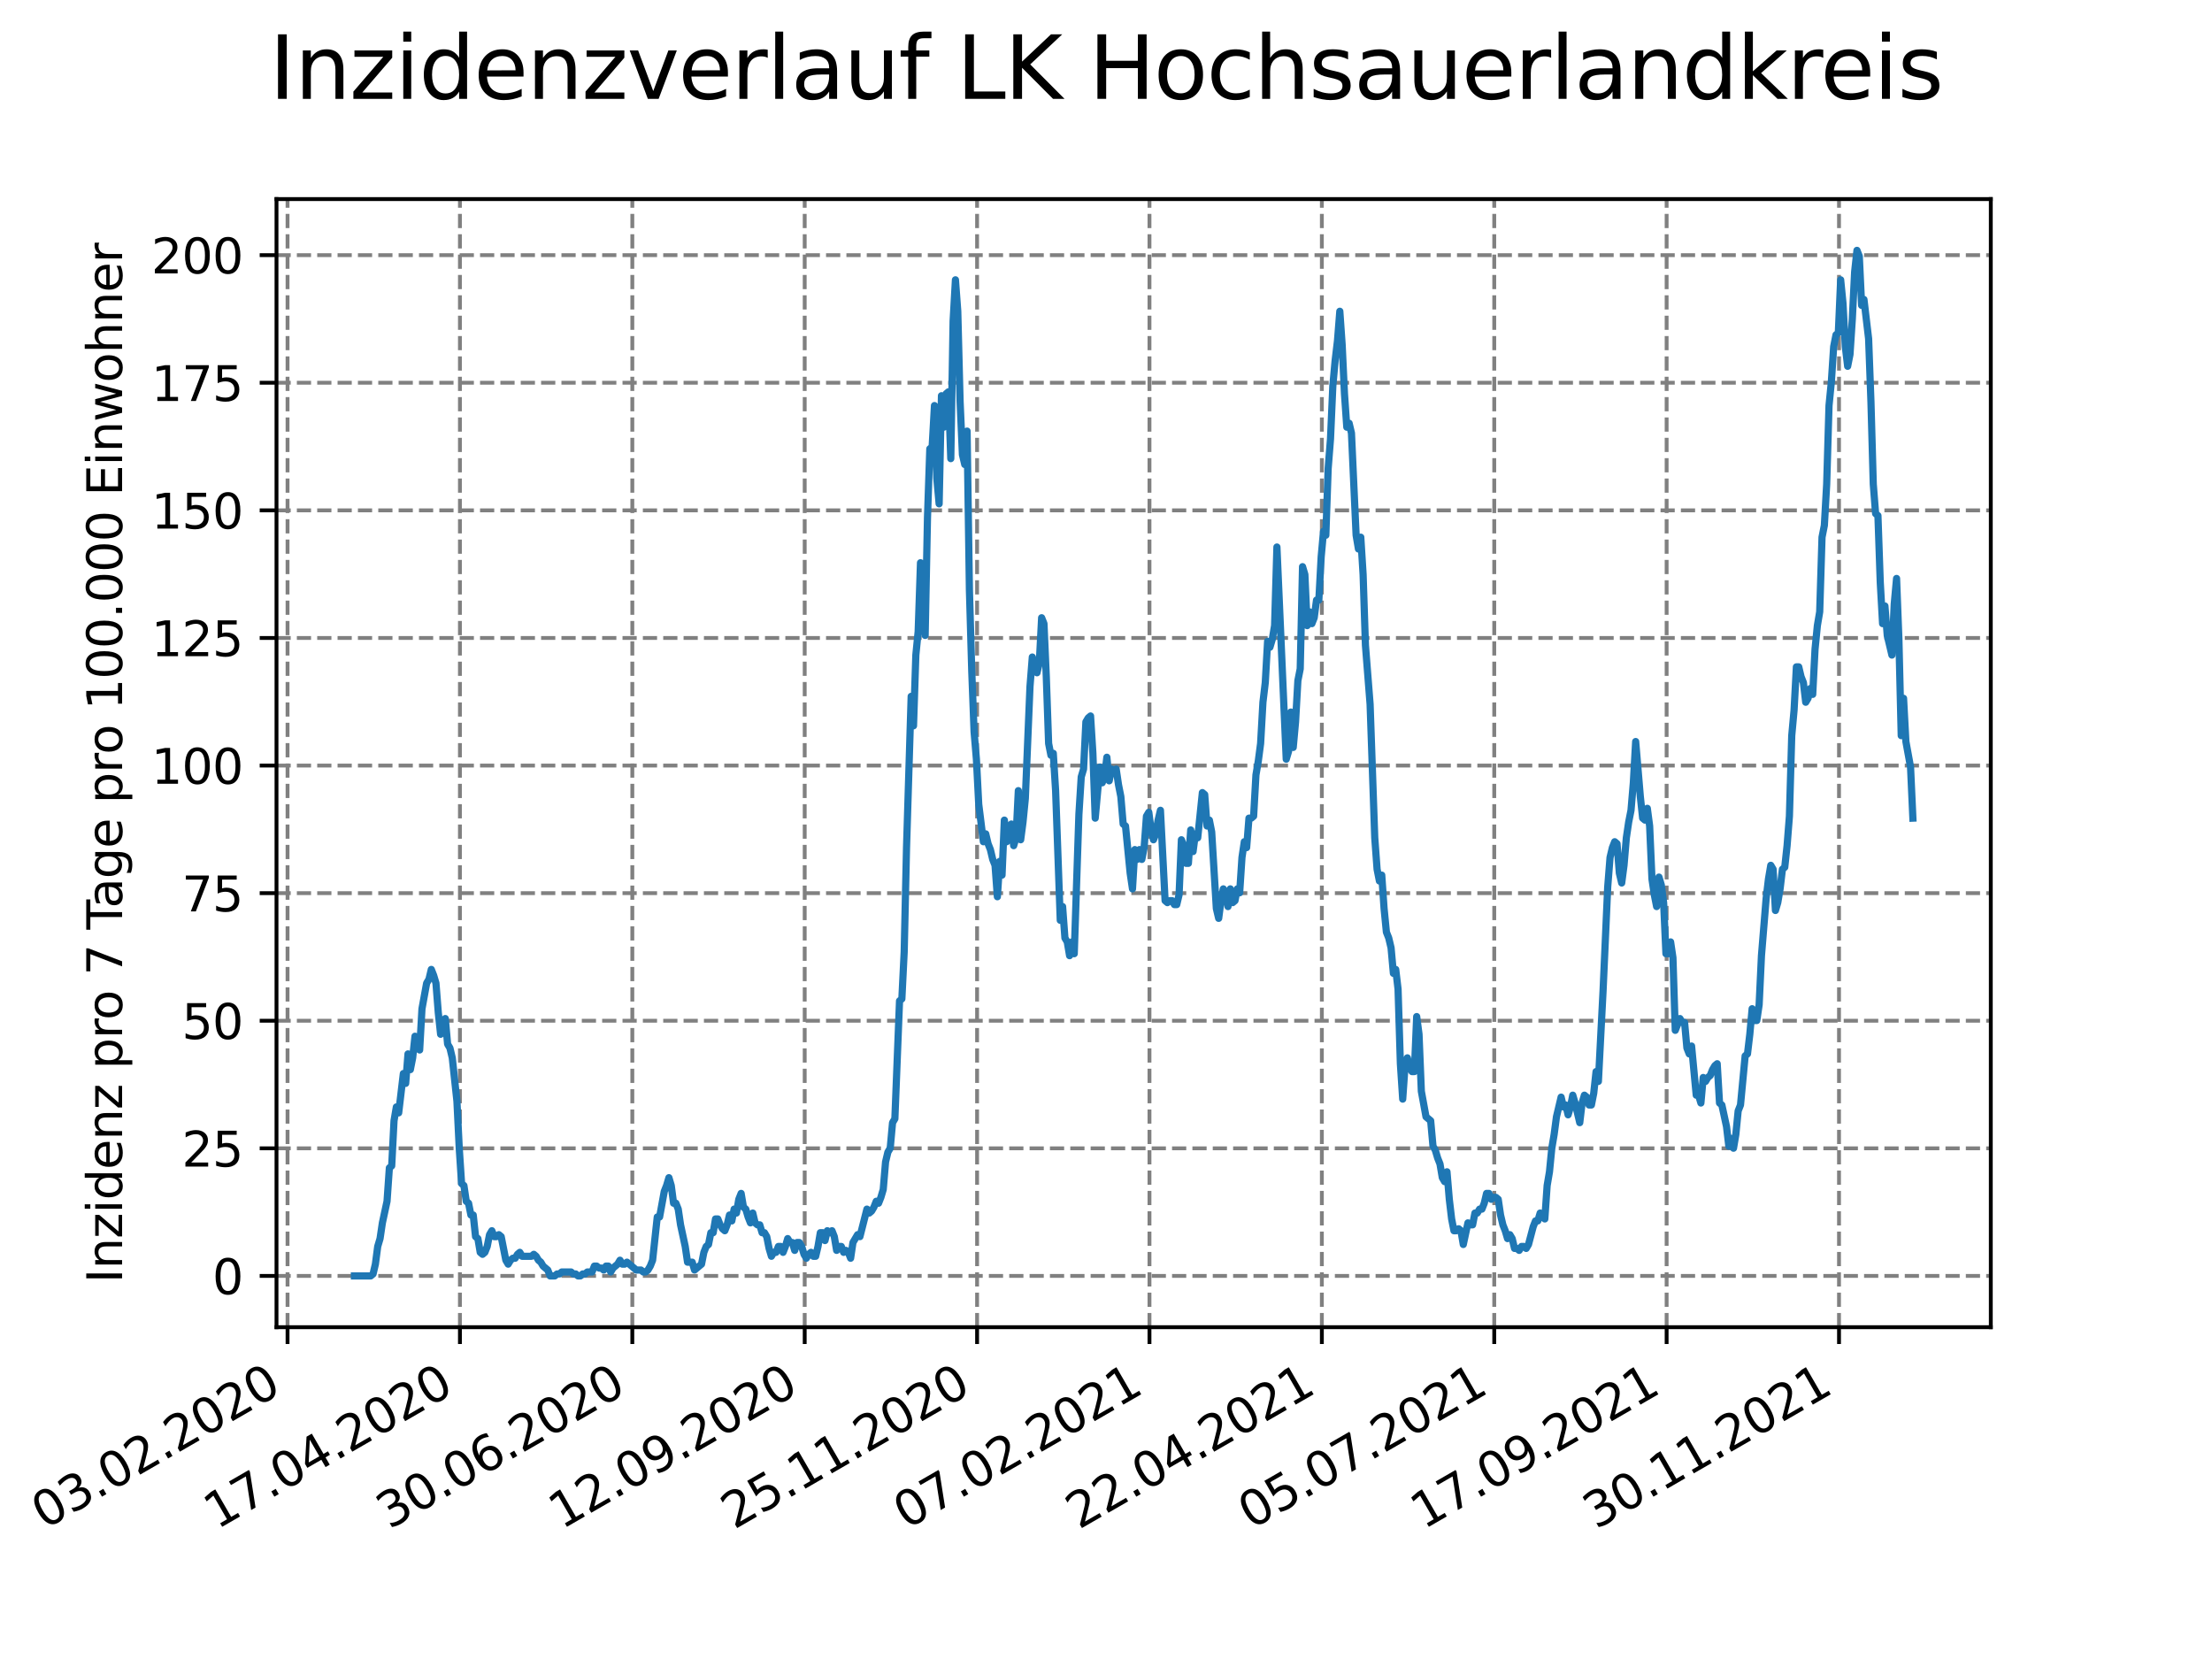 <?xml version="1.0" encoding="utf-8" standalone="no"?>
<!DOCTYPE svg PUBLIC "-//W3C//DTD SVG 1.1//EN"
  "http://www.w3.org/Graphics/SVG/1.1/DTD/svg11.dtd">
<svg xmlns:xlink="http://www.w3.org/1999/xlink" width="460.8pt" height="345.6pt" viewBox="0 0 460.8 345.6" xmlns="http://www.w3.org/2000/svg" version="1.1">
 <defs>
  <style type="text/css">*{stroke-linejoin: round; stroke-linecap: butt}</style>
 </defs>
 <g id="figure_1">
  <g id="patch_1">
   <path d="M 0 345.6 
L 460.8 345.6 
L 460.8 0 
L 0 0 
z
" style="fill: #ffffff"/>
  </g>
  <g id="axes_1">
   <g id="patch_2">
    <path d="M 57.6 276.48 
L 414.72 276.48 
L 414.72 41.472 
L 57.6 41.472 
z
" style="fill: #ffffff"/>
   </g>
   <g id="matplotlib.axis_1">
    <g id="xtick_1">
     <g id="line2d_1">
      <path d="M 59.901 276.48 
L 59.901 41.472 
" clip-path="url(#p6de8b8cdef)" style="fill: none; stroke-dasharray: 2.96,1.28; stroke-dashoffset: 0; stroke: #808080; stroke-width: 0.8"/>
     </g>
     <g id="line2d_2">
      <defs>
       <path id="ma1b27428c2" d="M 0 0 
L 0 3.5 
" style="stroke: #000000; stroke-width: 0.8"/>
      </defs>
      <g>
       <use xlink:href="#ma1b27428c2" x="59.901" y="276.48" style="stroke: #000000; stroke-width: 0.8"/>
      </g>
     </g>
     <g id="text_1">
      <!-- 03.02.2020 -->
      <g transform="translate(9.276 318.689)rotate(-30)scale(0.1 -0.1)">
       <defs>
        <path id="DejaVuSans-30" d="M 2034 4250 
Q 1547 4250 1301 3770 
Q 1056 3291 1056 2328 
Q 1056 1369 1301 889 
Q 1547 409 2034 409 
Q 2525 409 2770 889 
Q 3016 1369 3016 2328 
Q 3016 3291 2770 3770 
Q 2525 4250 2034 4250 
z
M 2034 4750 
Q 2819 4750 3233 4129 
Q 3647 3509 3647 2328 
Q 3647 1150 3233 529 
Q 2819 -91 2034 -91 
Q 1250 -91 836 529 
Q 422 1150 422 2328 
Q 422 3509 836 4129 
Q 1250 4750 2034 4750 
z
" transform="scale(0.016)"/>
        <path id="DejaVuSans-33" d="M 2597 2516 
Q 3050 2419 3304 2112 
Q 3559 1806 3559 1356 
Q 3559 666 3084 287 
Q 2609 -91 1734 -91 
Q 1441 -91 1130 -33 
Q 819 25 488 141 
L 488 750 
Q 750 597 1062 519 
Q 1375 441 1716 441 
Q 2309 441 2620 675 
Q 2931 909 2931 1356 
Q 2931 1769 2642 2001 
Q 2353 2234 1838 2234 
L 1294 2234 
L 1294 2753 
L 1863 2753 
Q 2328 2753 2575 2939 
Q 2822 3125 2822 3475 
Q 2822 3834 2567 4026 
Q 2313 4219 1838 4219 
Q 1578 4219 1281 4162 
Q 984 4106 628 3988 
L 628 4550 
Q 988 4650 1302 4700 
Q 1616 4750 1894 4750 
Q 2613 4750 3031 4423 
Q 3450 4097 3450 3541 
Q 3450 3153 3228 2886 
Q 3006 2619 2597 2516 
z
" transform="scale(0.016)"/>
        <path id="DejaVuSans-2e" d="M 684 794 
L 1344 794 
L 1344 0 
L 684 0 
L 684 794 
z
" transform="scale(0.016)"/>
        <path id="DejaVuSans-32" d="M 1228 531 
L 3431 531 
L 3431 0 
L 469 0 
L 469 531 
Q 828 903 1448 1529 
Q 2069 2156 2228 2338 
Q 2531 2678 2651 2914 
Q 2772 3150 2772 3378 
Q 2772 3750 2511 3984 
Q 2250 4219 1831 4219 
Q 1534 4219 1204 4116 
Q 875 4013 500 3803 
L 500 4441 
Q 881 4594 1212 4672 
Q 1544 4750 1819 4750 
Q 2544 4750 2975 4387 
Q 3406 4025 3406 3419 
Q 3406 3131 3298 2873 
Q 3191 2616 2906 2266 
Q 2828 2175 2409 1742 
Q 1991 1309 1228 531 
z
" transform="scale(0.016)"/>
       </defs>
       <use xlink:href="#DejaVuSans-30"/>
       <use xlink:href="#DejaVuSans-33" x="63.623"/>
       <use xlink:href="#DejaVuSans-2e" x="127.246"/>
       <use xlink:href="#DejaVuSans-30" x="159.033"/>
       <use xlink:href="#DejaVuSans-32" x="222.656"/>
       <use xlink:href="#DejaVuSans-2e" x="286.279"/>
       <use xlink:href="#DejaVuSans-32" x="318.066"/>
       <use xlink:href="#DejaVuSans-30" x="381.689"/>
       <use xlink:href="#DejaVuSans-32" x="445.312"/>
       <use xlink:href="#DejaVuSans-30" x="508.936"/>
      </g>
     </g>
    </g>
    <g id="xtick_2">
     <g id="line2d_3">
      <path d="M 95.812 276.48 
L 95.812 41.472 
" clip-path="url(#p6de8b8cdef)" style="fill: none; stroke-dasharray: 2.96,1.28; stroke-dashoffset: 0; stroke: #808080; stroke-width: 0.8"/>
     </g>
     <g id="line2d_4">
      <g>
       <use xlink:href="#ma1b27428c2" x="95.812" y="276.48" style="stroke: #000000; stroke-width: 0.8"/>
      </g>
     </g>
     <g id="text_2">
      <!-- 17.04.2020 -->
      <g transform="translate(45.187 318.689)rotate(-30)scale(0.1 -0.1)">
       <defs>
        <path id="DejaVuSans-31" d="M 794 531 
L 1825 531 
L 1825 4091 
L 703 3866 
L 703 4441 
L 1819 4666 
L 2450 4666 
L 2450 531 
L 3481 531 
L 3481 0 
L 794 0 
L 794 531 
z
" transform="scale(0.016)"/>
        <path id="DejaVuSans-37" d="M 525 4666 
L 3525 4666 
L 3525 4397 
L 1831 0 
L 1172 0 
L 2766 4134 
L 525 4134 
L 525 4666 
z
" transform="scale(0.016)"/>
        <path id="DejaVuSans-34" d="M 2419 4116 
L 825 1625 
L 2419 1625 
L 2419 4116 
z
M 2253 4666 
L 3047 4666 
L 3047 1625 
L 3713 1625 
L 3713 1100 
L 3047 1100 
L 3047 0 
L 2419 0 
L 2419 1100 
L 313 1100 
L 313 1709 
L 2253 4666 
z
" transform="scale(0.016)"/>
       </defs>
       <use xlink:href="#DejaVuSans-31"/>
       <use xlink:href="#DejaVuSans-37" x="63.623"/>
       <use xlink:href="#DejaVuSans-2e" x="127.246"/>
       <use xlink:href="#DejaVuSans-30" x="159.033"/>
       <use xlink:href="#DejaVuSans-34" x="222.656"/>
       <use xlink:href="#DejaVuSans-2e" x="286.279"/>
       <use xlink:href="#DejaVuSans-32" x="318.066"/>
       <use xlink:href="#DejaVuSans-30" x="381.689"/>
       <use xlink:href="#DejaVuSans-32" x="445.312"/>
       <use xlink:href="#DejaVuSans-30" x="508.936"/>
      </g>
     </g>
    </g>
    <g id="xtick_3">
     <g id="line2d_5">
      <path d="M 131.723 276.48 
L 131.723 41.472 
" clip-path="url(#p6de8b8cdef)" style="fill: none; stroke-dasharray: 2.96,1.28; stroke-dashoffset: 0; stroke: #808080; stroke-width: 0.8"/>
     </g>
     <g id="line2d_6">
      <g>
       <use xlink:href="#ma1b27428c2" x="131.723" y="276.48" style="stroke: #000000; stroke-width: 0.8"/>
      </g>
     </g>
     <g id="text_3">
      <!-- 30.06.2020 -->
      <g transform="translate(81.098 318.689)rotate(-30)scale(0.1 -0.1)">
       <defs>
        <path id="DejaVuSans-36" d="M 2113 2584 
Q 1688 2584 1439 2293 
Q 1191 2003 1191 1497 
Q 1191 994 1439 701 
Q 1688 409 2113 409 
Q 2538 409 2786 701 
Q 3034 994 3034 1497 
Q 3034 2003 2786 2293 
Q 2538 2584 2113 2584 
z
M 3366 4563 
L 3366 3988 
Q 3128 4100 2886 4159 
Q 2644 4219 2406 4219 
Q 1781 4219 1451 3797 
Q 1122 3375 1075 2522 
Q 1259 2794 1537 2939 
Q 1816 3084 2150 3084 
Q 2853 3084 3261 2657 
Q 3669 2231 3669 1497 
Q 3669 778 3244 343 
Q 2819 -91 2113 -91 
Q 1303 -91 875 529 
Q 447 1150 447 2328 
Q 447 3434 972 4092 
Q 1497 4750 2381 4750 
Q 2619 4750 2861 4703 
Q 3103 4656 3366 4563 
z
" transform="scale(0.016)"/>
       </defs>
       <use xlink:href="#DejaVuSans-33"/>
       <use xlink:href="#DejaVuSans-30" x="63.623"/>
       <use xlink:href="#DejaVuSans-2e" x="127.246"/>
       <use xlink:href="#DejaVuSans-30" x="159.033"/>
       <use xlink:href="#DejaVuSans-36" x="222.656"/>
       <use xlink:href="#DejaVuSans-2e" x="286.279"/>
       <use xlink:href="#DejaVuSans-32" x="318.066"/>
       <use xlink:href="#DejaVuSans-30" x="381.689"/>
       <use xlink:href="#DejaVuSans-32" x="445.312"/>
       <use xlink:href="#DejaVuSans-30" x="508.936"/>
      </g>
     </g>
    </g>
    <g id="xtick_4">
     <g id="line2d_7">
      <path d="M 167.634 276.48 
L 167.634 41.472 
" clip-path="url(#p6de8b8cdef)" style="fill: none; stroke-dasharray: 2.96,1.28; stroke-dashoffset: 0; stroke: #808080; stroke-width: 0.8"/>
     </g>
     <g id="line2d_8">
      <g>
       <use xlink:href="#ma1b27428c2" x="167.634" y="276.48" style="stroke: #000000; stroke-width: 0.8"/>
      </g>
     </g>
     <g id="text_4">
      <!-- 12.09.2020 -->
      <g transform="translate(117.009 318.689)rotate(-30)scale(0.1 -0.1)">
       <defs>
        <path id="DejaVuSans-39" d="M 703 97 
L 703 672 
Q 941 559 1184 500 
Q 1428 441 1663 441 
Q 2288 441 2617 861 
Q 2947 1281 2994 2138 
Q 2813 1869 2534 1725 
Q 2256 1581 1919 1581 
Q 1219 1581 811 2004 
Q 403 2428 403 3163 
Q 403 3881 828 4315 
Q 1253 4750 1959 4750 
Q 2769 4750 3195 4129 
Q 3622 3509 3622 2328 
Q 3622 1225 3098 567 
Q 2575 -91 1691 -91 
Q 1453 -91 1209 -44 
Q 966 3 703 97 
z
M 1959 2075 
Q 2384 2075 2632 2365 
Q 2881 2656 2881 3163 
Q 2881 3666 2632 3958 
Q 2384 4250 1959 4250 
Q 1534 4250 1286 3958 
Q 1038 3666 1038 3163 
Q 1038 2656 1286 2365 
Q 1534 2075 1959 2075 
z
" transform="scale(0.016)"/>
       </defs>
       <use xlink:href="#DejaVuSans-31"/>
       <use xlink:href="#DejaVuSans-32" x="63.623"/>
       <use xlink:href="#DejaVuSans-2e" x="127.246"/>
       <use xlink:href="#DejaVuSans-30" x="159.033"/>
       <use xlink:href="#DejaVuSans-39" x="222.656"/>
       <use xlink:href="#DejaVuSans-2e" x="286.279"/>
       <use xlink:href="#DejaVuSans-32" x="318.066"/>
       <use xlink:href="#DejaVuSans-30" x="381.689"/>
       <use xlink:href="#DejaVuSans-32" x="445.312"/>
       <use xlink:href="#DejaVuSans-30" x="508.936"/>
      </g>
     </g>
    </g>
    <g id="xtick_5">
     <g id="line2d_9">
      <path d="M 203.545 276.48 
L 203.545 41.472 
" clip-path="url(#p6de8b8cdef)" style="fill: none; stroke-dasharray: 2.96,1.28; stroke-dashoffset: 0; stroke: #808080; stroke-width: 0.8"/>
     </g>
     <g id="line2d_10">
      <g>
       <use xlink:href="#ma1b27428c2" x="203.545" y="276.48" style="stroke: #000000; stroke-width: 0.8"/>
      </g>
     </g>
     <g id="text_5">
      <!-- 25.11.2020 -->
      <g transform="translate(152.92 318.689)rotate(-30)scale(0.1 -0.1)">
       <defs>
        <path id="DejaVuSans-35" d="M 691 4666 
L 3169 4666 
L 3169 4134 
L 1269 4134 
L 1269 2991 
Q 1406 3038 1543 3061 
Q 1681 3084 1819 3084 
Q 2600 3084 3056 2656 
Q 3513 2228 3513 1497 
Q 3513 744 3044 326 
Q 2575 -91 1722 -91 
Q 1428 -91 1123 -41 
Q 819 9 494 109 
L 494 744 
Q 775 591 1075 516 
Q 1375 441 1709 441 
Q 2250 441 2565 725 
Q 2881 1009 2881 1497 
Q 2881 1984 2565 2268 
Q 2250 2553 1709 2553 
Q 1456 2553 1204 2497 
Q 953 2441 691 2322 
L 691 4666 
z
" transform="scale(0.016)"/>
       </defs>
       <use xlink:href="#DejaVuSans-32"/>
       <use xlink:href="#DejaVuSans-35" x="63.623"/>
       <use xlink:href="#DejaVuSans-2e" x="127.246"/>
       <use xlink:href="#DejaVuSans-31" x="159.033"/>
       <use xlink:href="#DejaVuSans-31" x="222.656"/>
       <use xlink:href="#DejaVuSans-2e" x="286.279"/>
       <use xlink:href="#DejaVuSans-32" x="318.066"/>
       <use xlink:href="#DejaVuSans-30" x="381.689"/>
       <use xlink:href="#DejaVuSans-32" x="445.312"/>
       <use xlink:href="#DejaVuSans-30" x="508.936"/>
      </g>
     </g>
    </g>
    <g id="xtick_6">
     <g id="line2d_11">
      <path d="M 239.456 276.48 
L 239.456 41.472 
" clip-path="url(#p6de8b8cdef)" style="fill: none; stroke-dasharray: 2.96,1.28; stroke-dashoffset: 0; stroke: #808080; stroke-width: 0.8"/>
     </g>
     <g id="line2d_12">
      <g>
       <use xlink:href="#ma1b27428c2" x="239.456" y="276.48" style="stroke: #000000; stroke-width: 0.8"/>
      </g>
     </g>
     <g id="text_6">
      <!-- 07.02.2021 -->
      <g transform="translate(188.831 318.689)rotate(-30)scale(0.1 -0.1)">
       <use xlink:href="#DejaVuSans-30"/>
       <use xlink:href="#DejaVuSans-37" x="63.623"/>
       <use xlink:href="#DejaVuSans-2e" x="127.246"/>
       <use xlink:href="#DejaVuSans-30" x="159.033"/>
       <use xlink:href="#DejaVuSans-32" x="222.656"/>
       <use xlink:href="#DejaVuSans-2e" x="286.279"/>
       <use xlink:href="#DejaVuSans-32" x="318.066"/>
       <use xlink:href="#DejaVuSans-30" x="381.689"/>
       <use xlink:href="#DejaVuSans-32" x="445.312"/>
       <use xlink:href="#DejaVuSans-31" x="508.936"/>
      </g>
     </g>
    </g>
    <g id="xtick_7">
     <g id="line2d_13">
      <path d="M 275.367 276.48 
L 275.367 41.472 
" clip-path="url(#p6de8b8cdef)" style="fill: none; stroke-dasharray: 2.96,1.28; stroke-dashoffset: 0; stroke: #808080; stroke-width: 0.8"/>
     </g>
     <g id="line2d_14">
      <g>
       <use xlink:href="#ma1b27428c2" x="275.367" y="276.48" style="stroke: #000000; stroke-width: 0.8"/>
      </g>
     </g>
     <g id="text_7">
      <!-- 22.04.2021 -->
      <g transform="translate(224.742 318.689)rotate(-30)scale(0.1 -0.1)">
       <use xlink:href="#DejaVuSans-32"/>
       <use xlink:href="#DejaVuSans-32" x="63.623"/>
       <use xlink:href="#DejaVuSans-2e" x="127.246"/>
       <use xlink:href="#DejaVuSans-30" x="159.033"/>
       <use xlink:href="#DejaVuSans-34" x="222.656"/>
       <use xlink:href="#DejaVuSans-2e" x="286.279"/>
       <use xlink:href="#DejaVuSans-32" x="318.066"/>
       <use xlink:href="#DejaVuSans-30" x="381.689"/>
       <use xlink:href="#DejaVuSans-32" x="445.312"/>
       <use xlink:href="#DejaVuSans-31" x="508.936"/>
      </g>
     </g>
    </g>
    <g id="xtick_8">
     <g id="line2d_15">
      <path d="M 311.278 276.48 
L 311.278 41.472 
" clip-path="url(#p6de8b8cdef)" style="fill: none; stroke-dasharray: 2.96,1.28; stroke-dashoffset: 0; stroke: #808080; stroke-width: 0.8"/>
     </g>
     <g id="line2d_16">
      <g>
       <use xlink:href="#ma1b27428c2" x="311.278" y="276.48" style="stroke: #000000; stroke-width: 0.8"/>
      </g>
     </g>
     <g id="text_8">
      <!-- 05.07.2021 -->
      <g transform="translate(260.653 318.689)rotate(-30)scale(0.1 -0.1)">
       <use xlink:href="#DejaVuSans-30"/>
       <use xlink:href="#DejaVuSans-35" x="63.623"/>
       <use xlink:href="#DejaVuSans-2e" x="127.246"/>
       <use xlink:href="#DejaVuSans-30" x="159.033"/>
       <use xlink:href="#DejaVuSans-37" x="222.656"/>
       <use xlink:href="#DejaVuSans-2e" x="286.279"/>
       <use xlink:href="#DejaVuSans-32" x="318.066"/>
       <use xlink:href="#DejaVuSans-30" x="381.689"/>
       <use xlink:href="#DejaVuSans-32" x="445.312"/>
       <use xlink:href="#DejaVuSans-31" x="508.936"/>
      </g>
     </g>
    </g>
    <g id="xtick_9">
     <g id="line2d_17">
      <path d="M 347.189 276.48 
L 347.189 41.472 
" clip-path="url(#p6de8b8cdef)" style="fill: none; stroke-dasharray: 2.96,1.28; stroke-dashoffset: 0; stroke: #808080; stroke-width: 0.8"/>
     </g>
     <g id="line2d_18">
      <g>
       <use xlink:href="#ma1b27428c2" x="347.189" y="276.48" style="stroke: #000000; stroke-width: 0.8"/>
      </g>
     </g>
     <g id="text_9">
      <!-- 17.09.2021 -->
      <g transform="translate(296.564 318.689)rotate(-30)scale(0.1 -0.1)">
       <use xlink:href="#DejaVuSans-31"/>
       <use xlink:href="#DejaVuSans-37" x="63.623"/>
       <use xlink:href="#DejaVuSans-2e" x="127.246"/>
       <use xlink:href="#DejaVuSans-30" x="159.033"/>
       <use xlink:href="#DejaVuSans-39" x="222.656"/>
       <use xlink:href="#DejaVuSans-2e" x="286.279"/>
       <use xlink:href="#DejaVuSans-32" x="318.066"/>
       <use xlink:href="#DejaVuSans-30" x="381.689"/>
       <use xlink:href="#DejaVuSans-32" x="445.312"/>
       <use xlink:href="#DejaVuSans-31" x="508.936"/>
      </g>
     </g>
    </g>
    <g id="xtick_10">
     <g id="line2d_19">
      <path d="M 383.1 276.48 
L 383.1 41.472 
" clip-path="url(#p6de8b8cdef)" style="fill: none; stroke-dasharray: 2.96,1.28; stroke-dashoffset: 0; stroke: #808080; stroke-width: 0.8"/>
     </g>
     <g id="line2d_20">
      <g>
       <use xlink:href="#ma1b27428c2" x="383.1" y="276.48" style="stroke: #000000; stroke-width: 0.8"/>
      </g>
     </g>
     <g id="text_10">
      <!-- 30.11.2021 -->
      <g transform="translate(332.475 318.689)rotate(-30)scale(0.1 -0.1)">
       <use xlink:href="#DejaVuSans-33"/>
       <use xlink:href="#DejaVuSans-30" x="63.623"/>
       <use xlink:href="#DejaVuSans-2e" x="127.246"/>
       <use xlink:href="#DejaVuSans-31" x="159.033"/>
       <use xlink:href="#DejaVuSans-31" x="222.656"/>
       <use xlink:href="#DejaVuSans-2e" x="286.279"/>
       <use xlink:href="#DejaVuSans-32" x="318.066"/>
       <use xlink:href="#DejaVuSans-30" x="381.689"/>
       <use xlink:href="#DejaVuSans-32" x="445.312"/>
       <use xlink:href="#DejaVuSans-31" x="508.936"/>
      </g>
     </g>
    </g>
   </g>
   <g id="matplotlib.axis_2">
    <g id="ytick_1">
     <g id="line2d_21">
      <path d="M 57.6 265.798 
L 414.72 265.798 
" clip-path="url(#p6de8b8cdef)" style="fill: none; stroke-dasharray: 2.96,1.28; stroke-dashoffset: 0; stroke: #808080; stroke-width: 0.8"/>
     </g>
     <g id="line2d_22">
      <defs>
       <path id="m16d1325ebf" d="M 0 0 
L -3.5 0 
" style="stroke: #000000; stroke-width: 0.8"/>
      </defs>
      <g>
       <use xlink:href="#m16d1325ebf" x="57.6" y="265.798" style="stroke: #000000; stroke-width: 0.8"/>
      </g>
     </g>
     <g id="text_11">
      <!-- 0 -->
      <g transform="translate(44.237 269.597)scale(0.1 -0.1)">
       <use xlink:href="#DejaVuSans-30"/>
      </g>
     </g>
    </g>
    <g id="ytick_2">
     <g id="line2d_23">
      <path d="M 57.6 239.218 
L 414.72 239.218 
" clip-path="url(#p6de8b8cdef)" style="fill: none; stroke-dasharray: 2.96,1.28; stroke-dashoffset: 0; stroke: #808080; stroke-width: 0.8"/>
     </g>
     <g id="line2d_24">
      <g>
       <use xlink:href="#m16d1325ebf" x="57.6" y="239.218" style="stroke: #000000; stroke-width: 0.8"/>
      </g>
     </g>
     <g id="text_12">
      <!-- 25 -->
      <g transform="translate(37.875 243.017)scale(0.1 -0.1)">
       <use xlink:href="#DejaVuSans-32"/>
       <use xlink:href="#DejaVuSans-35" x="63.623"/>
      </g>
     </g>
    </g>
    <g id="ytick_3">
     <g id="line2d_25">
      <path d="M 57.6 212.637 
L 414.72 212.637 
" clip-path="url(#p6de8b8cdef)" style="fill: none; stroke-dasharray: 2.96,1.28; stroke-dashoffset: 0; stroke: #808080; stroke-width: 0.8"/>
     </g>
     <g id="line2d_26">
      <g>
       <use xlink:href="#m16d1325ebf" x="57.6" y="212.637" style="stroke: #000000; stroke-width: 0.8"/>
      </g>
     </g>
     <g id="text_13">
      <!-- 50 -->
      <g transform="translate(37.875 216.436)scale(0.1 -0.1)">
       <use xlink:href="#DejaVuSans-35"/>
       <use xlink:href="#DejaVuSans-30" x="63.623"/>
      </g>
     </g>
    </g>
    <g id="ytick_4">
     <g id="line2d_27">
      <path d="M 57.6 186.057 
L 414.72 186.057 
" clip-path="url(#p6de8b8cdef)" style="fill: none; stroke-dasharray: 2.96,1.28; stroke-dashoffset: 0; stroke: #808080; stroke-width: 0.8"/>
     </g>
     <g id="line2d_28">
      <g>
       <use xlink:href="#m16d1325ebf" x="57.6" y="186.057" style="stroke: #000000; stroke-width: 0.8"/>
      </g>
     </g>
     <g id="text_14">
      <!-- 75 -->
      <g transform="translate(37.875 189.856)scale(0.1 -0.1)">
       <use xlink:href="#DejaVuSans-37"/>
       <use xlink:href="#DejaVuSans-35" x="63.623"/>
      </g>
     </g>
    </g>
    <g id="ytick_5">
     <g id="line2d_29">
      <path d="M 57.6 159.477 
L 414.72 159.477 
" clip-path="url(#p6de8b8cdef)" style="fill: none; stroke-dasharray: 2.96,1.28; stroke-dashoffset: 0; stroke: #808080; stroke-width: 0.8"/>
     </g>
     <g id="line2d_30">
      <g>
       <use xlink:href="#m16d1325ebf" x="57.6" y="159.477" style="stroke: #000000; stroke-width: 0.8"/>
      </g>
     </g>
     <g id="text_15">
      <!-- 100 -->
      <g transform="translate(31.512 163.276)scale(0.1 -0.1)">
       <use xlink:href="#DejaVuSans-31"/>
       <use xlink:href="#DejaVuSans-30" x="63.623"/>
       <use xlink:href="#DejaVuSans-30" x="127.246"/>
      </g>
     </g>
    </g>
    <g id="ytick_6">
     <g id="line2d_31">
      <path d="M 57.6 132.896 
L 414.72 132.896 
" clip-path="url(#p6de8b8cdef)" style="fill: none; stroke-dasharray: 2.96,1.28; stroke-dashoffset: 0; stroke: #808080; stroke-width: 0.8"/>
     </g>
     <g id="line2d_32">
      <g>
       <use xlink:href="#m16d1325ebf" x="57.6" y="132.896" style="stroke: #000000; stroke-width: 0.8"/>
      </g>
     </g>
     <g id="text_16">
      <!-- 125 -->
      <g transform="translate(31.512 136.695)scale(0.1 -0.1)">
       <use xlink:href="#DejaVuSans-31"/>
       <use xlink:href="#DejaVuSans-32" x="63.623"/>
       <use xlink:href="#DejaVuSans-35" x="127.246"/>
      </g>
     </g>
    </g>
    <g id="ytick_7">
     <g id="line2d_33">
      <path d="M 57.6 106.316 
L 414.72 106.316 
" clip-path="url(#p6de8b8cdef)" style="fill: none; stroke-dasharray: 2.96,1.28; stroke-dashoffset: 0; stroke: #808080; stroke-width: 0.8"/>
     </g>
     <g id="line2d_34">
      <g>
       <use xlink:href="#m16d1325ebf" x="57.6" y="106.316" style="stroke: #000000; stroke-width: 0.8"/>
      </g>
     </g>
     <g id="text_17">
      <!-- 150 -->
      <g transform="translate(31.512 110.115)scale(0.1 -0.1)">
       <use xlink:href="#DejaVuSans-31"/>
       <use xlink:href="#DejaVuSans-35" x="63.623"/>
       <use xlink:href="#DejaVuSans-30" x="127.246"/>
      </g>
     </g>
    </g>
    <g id="ytick_8">
     <g id="line2d_35">
      <path d="M 57.6 79.736 
L 414.72 79.736 
" clip-path="url(#p6de8b8cdef)" style="fill: none; stroke-dasharray: 2.96,1.28; stroke-dashoffset: 0; stroke: #808080; stroke-width: 0.8"/>
     </g>
     <g id="line2d_36">
      <g>
       <use xlink:href="#m16d1325ebf" x="57.6" y="79.736" style="stroke: #000000; stroke-width: 0.8"/>
      </g>
     </g>
     <g id="text_18">
      <!-- 175 -->
      <g transform="translate(31.512 83.535)scale(0.1 -0.1)">
       <use xlink:href="#DejaVuSans-31"/>
       <use xlink:href="#DejaVuSans-37" x="63.623"/>
       <use xlink:href="#DejaVuSans-35" x="127.246"/>
      </g>
     </g>
    </g>
    <g id="ytick_9">
     <g id="line2d_37">
      <path d="M 57.6 53.155 
L 414.72 53.155 
" clip-path="url(#p6de8b8cdef)" style="fill: none; stroke-dasharray: 2.96,1.28; stroke-dashoffset: 0; stroke: #808080; stroke-width: 0.8"/>
     </g>
     <g id="line2d_38">
      <g>
       <use xlink:href="#m16d1325ebf" x="57.6" y="53.155" style="stroke: #000000; stroke-width: 0.8"/>
      </g>
     </g>
     <g id="text_19">
      <!-- 200 -->
      <g transform="translate(31.512 56.954)scale(0.1 -0.1)">
       <use xlink:href="#DejaVuSans-32"/>
       <use xlink:href="#DejaVuSans-30" x="63.623"/>
       <use xlink:href="#DejaVuSans-30" x="127.246"/>
      </g>
     </g>
    </g>
    <g id="text_20">
     <!-- Inzidenz pro 7 Tage pro 100.000 Einwohner -->
     <g transform="translate(25.433 267.301)rotate(-90)scale(0.1 -0.1)">
      <defs>
       <path id="DejaVuSans-49" d="M 628 4666 
L 1259 4666 
L 1259 0 
L 628 0 
L 628 4666 
z
" transform="scale(0.016)"/>
       <path id="DejaVuSans-6e" d="M 3513 2113 
L 3513 0 
L 2938 0 
L 2938 2094 
Q 2938 2591 2744 2837 
Q 2550 3084 2163 3084 
Q 1697 3084 1428 2787 
Q 1159 2491 1159 1978 
L 1159 0 
L 581 0 
L 581 3500 
L 1159 3500 
L 1159 2956 
Q 1366 3272 1645 3428 
Q 1925 3584 2291 3584 
Q 2894 3584 3203 3211 
Q 3513 2838 3513 2113 
z
" transform="scale(0.016)"/>
       <path id="DejaVuSans-7a" d="M 353 3500 
L 3084 3500 
L 3084 2975 
L 922 459 
L 3084 459 
L 3084 0 
L 275 0 
L 275 525 
L 2438 3041 
L 353 3041 
L 353 3500 
z
" transform="scale(0.016)"/>
       <path id="DejaVuSans-69" d="M 603 3500 
L 1178 3500 
L 1178 0 
L 603 0 
L 603 3500 
z
M 603 4863 
L 1178 4863 
L 1178 4134 
L 603 4134 
L 603 4863 
z
" transform="scale(0.016)"/>
       <path id="DejaVuSans-64" d="M 2906 2969 
L 2906 4863 
L 3481 4863 
L 3481 0 
L 2906 0 
L 2906 525 
Q 2725 213 2448 61 
Q 2172 -91 1784 -91 
Q 1150 -91 751 415 
Q 353 922 353 1747 
Q 353 2572 751 3078 
Q 1150 3584 1784 3584 
Q 2172 3584 2448 3432 
Q 2725 3281 2906 2969 
z
M 947 1747 
Q 947 1113 1208 752 
Q 1469 391 1925 391 
Q 2381 391 2643 752 
Q 2906 1113 2906 1747 
Q 2906 2381 2643 2742 
Q 2381 3103 1925 3103 
Q 1469 3103 1208 2742 
Q 947 2381 947 1747 
z
" transform="scale(0.016)"/>
       <path id="DejaVuSans-65" d="M 3597 1894 
L 3597 1613 
L 953 1613 
Q 991 1019 1311 708 
Q 1631 397 2203 397 
Q 2534 397 2845 478 
Q 3156 559 3463 722 
L 3463 178 
Q 3153 47 2828 -22 
Q 2503 -91 2169 -91 
Q 1331 -91 842 396 
Q 353 884 353 1716 
Q 353 2575 817 3079 
Q 1281 3584 2069 3584 
Q 2775 3584 3186 3129 
Q 3597 2675 3597 1894 
z
M 3022 2063 
Q 3016 2534 2758 2815 
Q 2500 3097 2075 3097 
Q 1594 3097 1305 2825 
Q 1016 2553 972 2059 
L 3022 2063 
z
" transform="scale(0.016)"/>
       <path id="DejaVuSans-20" transform="scale(0.016)"/>
       <path id="DejaVuSans-70" d="M 1159 525 
L 1159 -1331 
L 581 -1331 
L 581 3500 
L 1159 3500 
L 1159 2969 
Q 1341 3281 1617 3432 
Q 1894 3584 2278 3584 
Q 2916 3584 3314 3078 
Q 3713 2572 3713 1747 
Q 3713 922 3314 415 
Q 2916 -91 2278 -91 
Q 1894 -91 1617 61 
Q 1341 213 1159 525 
z
M 3116 1747 
Q 3116 2381 2855 2742 
Q 2594 3103 2138 3103 
Q 1681 3103 1420 2742 
Q 1159 2381 1159 1747 
Q 1159 1113 1420 752 
Q 1681 391 2138 391 
Q 2594 391 2855 752 
Q 3116 1113 3116 1747 
z
" transform="scale(0.016)"/>
       <path id="DejaVuSans-72" d="M 2631 2963 
Q 2534 3019 2420 3045 
Q 2306 3072 2169 3072 
Q 1681 3072 1420 2755 
Q 1159 2438 1159 1844 
L 1159 0 
L 581 0 
L 581 3500 
L 1159 3500 
L 1159 2956 
Q 1341 3275 1631 3429 
Q 1922 3584 2338 3584 
Q 2397 3584 2469 3576 
Q 2541 3569 2628 3553 
L 2631 2963 
z
" transform="scale(0.016)"/>
       <path id="DejaVuSans-6f" d="M 1959 3097 
Q 1497 3097 1228 2736 
Q 959 2375 959 1747 
Q 959 1119 1226 758 
Q 1494 397 1959 397 
Q 2419 397 2687 759 
Q 2956 1122 2956 1747 
Q 2956 2369 2687 2733 
Q 2419 3097 1959 3097 
z
M 1959 3584 
Q 2709 3584 3137 3096 
Q 3566 2609 3566 1747 
Q 3566 888 3137 398 
Q 2709 -91 1959 -91 
Q 1206 -91 779 398 
Q 353 888 353 1747 
Q 353 2609 779 3096 
Q 1206 3584 1959 3584 
z
" transform="scale(0.016)"/>
       <path id="DejaVuSans-54" d="M -19 4666 
L 3928 4666 
L 3928 4134 
L 2272 4134 
L 2272 0 
L 1638 0 
L 1638 4134 
L -19 4134 
L -19 4666 
z
" transform="scale(0.016)"/>
       <path id="DejaVuSans-61" d="M 2194 1759 
Q 1497 1759 1228 1600 
Q 959 1441 959 1056 
Q 959 750 1161 570 
Q 1363 391 1709 391 
Q 2188 391 2477 730 
Q 2766 1069 2766 1631 
L 2766 1759 
L 2194 1759 
z
M 3341 1997 
L 3341 0 
L 2766 0 
L 2766 531 
Q 2569 213 2275 61 
Q 1981 -91 1556 -91 
Q 1019 -91 701 211 
Q 384 513 384 1019 
Q 384 1609 779 1909 
Q 1175 2209 1959 2209 
L 2766 2209 
L 2766 2266 
Q 2766 2663 2505 2880 
Q 2244 3097 1772 3097 
Q 1472 3097 1187 3025 
Q 903 2953 641 2809 
L 641 3341 
Q 956 3463 1253 3523 
Q 1550 3584 1831 3584 
Q 2591 3584 2966 3190 
Q 3341 2797 3341 1997 
z
" transform="scale(0.016)"/>
       <path id="DejaVuSans-67" d="M 2906 1791 
Q 2906 2416 2648 2759 
Q 2391 3103 1925 3103 
Q 1463 3103 1205 2759 
Q 947 2416 947 1791 
Q 947 1169 1205 825 
Q 1463 481 1925 481 
Q 2391 481 2648 825 
Q 2906 1169 2906 1791 
z
M 3481 434 
Q 3481 -459 3084 -895 
Q 2688 -1331 1869 -1331 
Q 1566 -1331 1297 -1286 
Q 1028 -1241 775 -1147 
L 775 -588 
Q 1028 -725 1275 -790 
Q 1522 -856 1778 -856 
Q 2344 -856 2625 -561 
Q 2906 -266 2906 331 
L 2906 616 
Q 2728 306 2450 153 
Q 2172 0 1784 0 
Q 1141 0 747 490 
Q 353 981 353 1791 
Q 353 2603 747 3093 
Q 1141 3584 1784 3584 
Q 2172 3584 2450 3431 
Q 2728 3278 2906 2969 
L 2906 3500 
L 3481 3500 
L 3481 434 
z
" transform="scale(0.016)"/>
       <path id="DejaVuSans-45" d="M 628 4666 
L 3578 4666 
L 3578 4134 
L 1259 4134 
L 1259 2753 
L 3481 2753 
L 3481 2222 
L 1259 2222 
L 1259 531 
L 3634 531 
L 3634 0 
L 628 0 
L 628 4666 
z
" transform="scale(0.016)"/>
       <path id="DejaVuSans-77" d="M 269 3500 
L 844 3500 
L 1563 769 
L 2278 3500 
L 2956 3500 
L 3675 769 
L 4391 3500 
L 4966 3500 
L 4050 0 
L 3372 0 
L 2619 2869 
L 1863 0 
L 1184 0 
L 269 3500 
z
" transform="scale(0.016)"/>
       <path id="DejaVuSans-68" d="M 3513 2113 
L 3513 0 
L 2938 0 
L 2938 2094 
Q 2938 2591 2744 2837 
Q 2550 3084 2163 3084 
Q 1697 3084 1428 2787 
Q 1159 2491 1159 1978 
L 1159 0 
L 581 0 
L 581 4863 
L 1159 4863 
L 1159 2956 
Q 1366 3272 1645 3428 
Q 1925 3584 2291 3584 
Q 2894 3584 3203 3211 
Q 3513 2838 3513 2113 
z
" transform="scale(0.016)"/>
      </defs>
      <use xlink:href="#DejaVuSans-49"/>
      <use xlink:href="#DejaVuSans-6e" x="29.492"/>
      <use xlink:href="#DejaVuSans-7a" x="92.871"/>
      <use xlink:href="#DejaVuSans-69" x="145.361"/>
      <use xlink:href="#DejaVuSans-64" x="173.145"/>
      <use xlink:href="#DejaVuSans-65" x="236.621"/>
      <use xlink:href="#DejaVuSans-6e" x="298.145"/>
      <use xlink:href="#DejaVuSans-7a" x="361.523"/>
      <use xlink:href="#DejaVuSans-20" x="414.014"/>
      <use xlink:href="#DejaVuSans-70" x="445.801"/>
      <use xlink:href="#DejaVuSans-72" x="509.277"/>
      <use xlink:href="#DejaVuSans-6f" x="548.141"/>
      <use xlink:href="#DejaVuSans-20" x="609.322"/>
      <use xlink:href="#DejaVuSans-37" x="641.109"/>
      <use xlink:href="#DejaVuSans-20" x="704.732"/>
      <use xlink:href="#DejaVuSans-54" x="736.52"/>
      <use xlink:href="#DejaVuSans-61" x="781.104"/>
      <use xlink:href="#DejaVuSans-67" x="842.383"/>
      <use xlink:href="#DejaVuSans-65" x="905.859"/>
      <use xlink:href="#DejaVuSans-20" x="967.383"/>
      <use xlink:href="#DejaVuSans-70" x="999.17"/>
      <use xlink:href="#DejaVuSans-72" x="1062.646"/>
      <use xlink:href="#DejaVuSans-6f" x="1101.51"/>
      <use xlink:href="#DejaVuSans-20" x="1162.691"/>
      <use xlink:href="#DejaVuSans-31" x="1194.479"/>
      <use xlink:href="#DejaVuSans-30" x="1258.102"/>
      <use xlink:href="#DejaVuSans-30" x="1321.725"/>
      <use xlink:href="#DejaVuSans-2e" x="1385.348"/>
      <use xlink:href="#DejaVuSans-30" x="1417.135"/>
      <use xlink:href="#DejaVuSans-30" x="1480.758"/>
      <use xlink:href="#DejaVuSans-30" x="1544.381"/>
      <use xlink:href="#DejaVuSans-20" x="1608.004"/>
      <use xlink:href="#DejaVuSans-45" x="1639.791"/>
      <use xlink:href="#DejaVuSans-69" x="1702.975"/>
      <use xlink:href="#DejaVuSans-6e" x="1730.758"/>
      <use xlink:href="#DejaVuSans-77" x="1794.137"/>
      <use xlink:href="#DejaVuSans-6f" x="1875.924"/>
      <use xlink:href="#DejaVuSans-68" x="1937.105"/>
      <use xlink:href="#DejaVuSans-6e" x="2000.484"/>
      <use xlink:href="#DejaVuSans-65" x="2063.863"/>
      <use xlink:href="#DejaVuSans-72" x="2125.387"/>
     </g>
    </g>
   </g>
   <g id="line2d_39">
    <path d="M 73.833 265.798 
L 77.23 265.798 
L 77.715 265.389 
L 78.2 263.342 
L 78.686 259.659 
L 79.171 258.022 
L 79.656 254.747 
L 80.627 250.245 
L 81.112 243.287 
L 81.597 242.878 
L 82.083 233.465 
L 82.568 230.6 
L 83.053 231.828 
L 84.024 223.642 
L 84.509 225.688 
L 84.994 219.549 
L 85.48 222.824 
L 85.965 220.368 
L 86.45 215.866 
L 86.935 216.275 
L 87.421 218.731 
L 87.906 210.136 
L 88.877 204.815 
L 89.362 203.997 
L 89.847 201.95 
L 90.332 203.178 
L 90.818 204.815 
L 91.303 210.954 
L 91.788 215.457 
L 92.273 213.41 
L 92.759 212.182 
L 93.244 217.503 
L 93.729 218.321 
L 94.215 220.368 
L 95.185 229.372 
L 95.67 239.195 
L 96.156 246.562 
L 96.641 246.971 
L 97.126 250.245 
L 97.612 250.654 
L 98.097 253.11 
L 98.582 253.11 
L 99.067 257.612 
L 99.553 258.022 
L 100.038 260.886 
L 100.523 261.296 
L 101.009 260.886 
L 101.494 259.659 
L 101.979 257.203 
L 102.464 256.384 
L 102.95 257.612 
L 103.435 257.612 
L 103.92 257.203 
L 104.406 257.612 
L 105.376 262.524 
L 105.861 263.342 
L 106.347 262.524 
L 106.832 262.114 
L 107.317 262.114 
L 107.803 261.296 
L 108.288 260.886 
L 108.773 261.705 
L 110.714 261.705 
L 111.2 261.296 
L 111.685 261.705 
L 112.17 262.524 
L 112.655 262.933 
L 113.141 263.751 
L 114.111 264.57 
L 114.597 265.798 
L 115.567 265.798 
L 116.052 265.389 
L 116.538 265.389 
L 117.023 264.979 
L 118.964 264.979 
L 119.449 265.389 
L 119.935 265.389 
L 120.42 265.798 
L 120.905 265.798 
L 121.39 265.389 
L 121.876 265.389 
L 122.361 264.979 
L 123.332 264.979 
L 123.817 263.751 
L 124.302 263.751 
L 124.787 264.161 
L 125.273 264.161 
L 125.758 264.57 
L 126.243 263.751 
L 126.729 263.751 
L 127.214 264.979 
L 127.699 264.161 
L 128.67 263.342 
L 129.155 262.524 
L 129.64 263.342 
L 130.126 263.342 
L 130.611 262.933 
L 132.552 264.57 
L 133.523 264.57 
L 134.008 264.979 
L 134.493 264.979 
L 134.978 264.57 
L 135.464 263.751 
L 135.949 262.524 
L 136.92 253.519 
L 137.405 253.519 
L 138.375 248.199 
L 138.861 246.971 
L 139.346 245.334 
L 139.831 246.971 
L 140.317 250.654 
L 140.802 250.654 
L 141.287 251.882 
L 141.772 255.157 
L 142.743 259.659 
L 143.228 262.933 
L 144.199 262.933 
L 144.684 264.57 
L 146.14 263.342 
L 146.625 260.886 
L 147.111 259.659 
L 147.596 259.249 
L 148.081 256.794 
L 148.566 256.794 
L 149.052 253.929 
L 149.537 253.929 
L 150.022 255.157 
L 150.507 255.975 
L 150.993 256.384 
L 151.478 255.157 
L 151.963 253.11 
L 152.449 254.338 
L 152.934 251.882 
L 153.419 252.701 
L 153.904 249.836 
L 154.39 248.608 
L 154.875 251.473 
L 155.36 251.882 
L 155.846 253.519 
L 156.331 254.747 
L 156.816 252.701 
L 157.301 254.747 
L 157.787 255.157 
L 158.272 255.157 
L 158.757 256.794 
L 159.243 256.794 
L 159.728 257.612 
L 160.213 260.068 
L 160.698 261.705 
L 161.184 260.886 
L 161.669 260.886 
L 162.154 259.659 
L 162.64 259.659 
L 163.125 260.886 
L 163.61 259.659 
L 164.095 258.022 
L 164.581 258.84 
L 165.066 258.84 
L 165.551 260.477 
L 166.037 258.84 
L 166.522 258.84 
L 167.007 259.659 
L 167.492 261.296 
L 167.978 262.114 
L 168.463 261.296 
L 168.948 260.886 
L 169.434 261.705 
L 169.919 261.705 
L 170.404 259.659 
L 170.889 256.794 
L 171.375 256.794 
L 171.86 258.431 
L 172.345 256.384 
L 172.831 256.794 
L 173.316 256.384 
L 173.801 257.612 
L 174.286 260.477 
L 174.772 259.659 
L 175.257 259.659 
L 175.742 260.886 
L 176.228 260.477 
L 176.713 260.886 
L 177.198 262.114 
L 177.683 258.84 
L 178.654 257.203 
L 179.139 257.612 
L 180.595 251.882 
L 181.08 252.701 
L 181.566 252.292 
L 182.051 251.473 
L 182.536 250.245 
L 183.021 250.654 
L 183.507 249.427 
L 183.992 247.79 
L 184.477 242.06 
L 184.963 240.013 
L 185.448 239.195 
L 185.933 233.874 
L 186.418 233.055 
L 187.389 208.499 
L 187.874 208.089 
L 188.36 198.267 
L 188.845 176.575 
L 189.815 145.061 
L 190.301 151.2 
L 190.786 136.466 
L 191.271 131.554 
L 191.757 117.23 
L 192.242 120.094 
L 192.727 132.373 
L 193.212 107.816 
L 193.698 93.491 
L 194.183 93.082 
L 194.668 84.487 
L 195.154 99.631 
L 195.639 104.951 
L 196.124 82.441 
L 196.609 88.989 
L 197.095 82.032 
L 197.58 81.622 
L 198.065 95.538 
L 198.551 66.888 
L 199.036 58.293 
L 199.521 64.842 
L 200.006 83.669 
L 200.492 94.719 
L 200.977 96.766 
L 201.462 89.808 
L 201.948 122.959 
L 202.433 139.74 
L 202.918 152.428 
L 203.403 158.157 
L 203.889 167.571 
L 204.859 175.347 
L 205.345 173.71 
L 205.83 175.756 
L 206.315 176.984 
L 206.8 179.031 
L 207.286 180.259 
L 207.771 186.807 
L 208.256 179.44 
L 208.741 182.305 
L 209.227 170.845 
L 209.712 175.347 
L 210.197 174.529 
L 210.683 171.664 
L 211.168 176.166 
L 211.653 174.529 
L 212.138 164.706 
L 212.624 174.938 
L 213.109 171.254 
L 213.594 166.343 
L 214.565 143.014 
L 215.05 136.875 
L 215.535 139.331 
L 216.021 140.149 
L 216.506 138.103 
L 216.991 128.689 
L 217.477 129.917 
L 217.962 140.968 
L 218.447 154.883 
L 218.932 157.339 
L 219.418 156.93 
L 219.903 164.706 
L 220.874 191.718 
L 221.359 188.853 
L 221.844 195.402 
L 222.329 196.22 
L 222.815 199.085 
L 223.3 196.22 
L 223.785 198.676 
L 224.756 169.617 
L 225.241 161.841 
L 225.726 160.204 
L 226.212 150.381 
L 226.697 149.563 
L 227.182 149.153 
L 227.668 156.93 
L 228.153 170.436 
L 229.123 159.795 
L 229.609 163.069 
L 230.094 161.841 
L 230.579 157.748 
L 231.065 162.66 
L 231.55 160.204 
L 232.035 161.022 
L 232.52 160.204 
L 233.006 163.478 
L 233.491 165.934 
L 233.976 171.664 
L 234.462 172.073 
L 235.432 181.896 
L 235.917 185.17 
L 236.403 176.984 
L 236.888 179.031 
L 237.373 176.984 
L 237.858 179.031 
L 238.344 176.575 
L 238.829 170.027 
L 239.314 169.208 
L 239.8 172.891 
L 240.285 174.938 
L 240.77 173.71 
L 241.255 170.845 
L 241.741 168.799 
L 242.711 187.626 
L 243.197 188.035 
L 243.682 187.626 
L 244.167 187.626 
L 244.652 188.444 
L 245.138 188.444 
L 245.623 186.398 
L 246.108 174.938 
L 246.594 176.166 
L 247.079 179.849 
L 247.564 179.849 
L 248.049 172.891 
L 248.535 177.394 
L 249.02 173.71 
L 249.505 174.529 
L 250.476 165.115 
L 250.961 165.524 
L 251.446 172.073 
L 251.932 170.845 
L 252.417 173.301 
L 253.388 189.263 
L 253.873 191.309 
L 254.358 187.626 
L 254.843 185.17 
L 255.329 185.988 
L 255.814 188.853 
L 256.299 185.17 
L 256.785 188.035 
L 257.27 187.626 
L 257.755 185.17 
L 258.24 185.988 
L 258.726 178.621 
L 259.211 175.347 
L 259.696 176.575 
L 260.182 170.436 
L 260.667 170.436 
L 261.152 170.027 
L 261.637 161.432 
L 262.123 158.567 
L 262.608 154.883 
L 263.093 146.288 
L 263.579 142.196 
L 264.064 133.601 
L 264.549 134.829 
L 265.034 133.191 
L 265.52 130.326 
L 266.005 113.955 
L 267.946 158.157 
L 268.431 156.52 
L 268.917 148.335 
L 269.402 155.702 
L 269.887 150.381 
L 270.372 141.786 
L 270.858 139.331 
L 271.343 118.048 
L 271.828 119.685 
L 272.314 130.326 
L 272.799 127.462 
L 273.284 129.917 
L 273.769 128.689 
L 274.255 125.006 
L 274.74 125.006 
L 275.225 116.002 
L 275.711 110.681 
L 276.196 111.5 
L 276.681 97.584 
L 277.166 91.445 
L 277.652 80.394 
L 278.137 75.074 
L 278.622 70.981 
L 279.108 64.842 
L 279.593 71.8 
L 280.078 82.032 
L 280.563 88.989 
L 281.049 88.171 
L 281.534 90.217 
L 282.505 111.5 
L 282.99 114.365 
L 283.475 111.909 
L 283.96 119.685 
L 284.446 134.419 
L 285.416 146.698 
L 286.387 174.529 
L 286.872 181.077 
L 287.357 183.533 
L 287.843 182.305 
L 288.328 189.263 
L 288.813 194.174 
L 289.299 195.402 
L 289.784 197.448 
L 290.269 202.769 
L 290.754 201.95 
L 291.24 206.043 
L 291.725 221.596 
L 292.21 228.963 
L 292.696 222.005 
L 293.181 220.368 
L 293.666 222.414 
L 294.151 223.233 
L 294.637 223.233 
L 295.122 211.773 
L 295.607 215.457 
L 296.092 227.326 
L 297.063 232.646 
L 298.034 233.465 
L 298.519 238.785 
L 299.004 239.604 
L 299.489 241.241 
L 299.975 242.469 
L 300.46 245.334 
L 300.945 246.152 
L 301.431 244.106 
L 301.916 249.836 
L 302.401 253.929 
L 302.886 256.384 
L 303.372 256.384 
L 303.857 255.975 
L 304.342 256.384 
L 304.828 259.249 
L 305.798 254.747 
L 306.283 255.157 
L 306.769 255.157 
L 307.254 252.701 
L 307.739 252.701 
L 308.225 251.882 
L 308.71 251.882 
L 309.195 250.654 
L 309.68 248.608 
L 310.166 248.608 
L 310.651 249.836 
L 311.136 249.427 
L 311.622 249.427 
L 312.107 249.836 
L 312.592 253.11 
L 313.077 255.157 
L 313.563 256.384 
L 314.048 258.022 
L 314.533 257.203 
L 315.019 258.022 
L 315.504 260.068 
L 315.989 260.068 
L 316.474 260.477 
L 316.96 259.659 
L 317.445 259.659 
L 317.93 260.068 
L 318.416 259.249 
L 319.386 255.566 
L 319.871 254.338 
L 320.357 254.338 
L 320.842 252.701 
L 321.327 253.519 
L 321.813 253.929 
L 322.298 246.971 
L 322.783 244.106 
L 323.268 239.195 
L 323.754 236.33 
L 324.239 232.646 
L 325.209 228.553 
L 325.695 230.6 
L 326.18 230.191 
L 326.665 232.237 
L 327.151 230.6 
L 327.636 228.144 
L 328.121 229.781 
L 329.092 233.874 
L 329.577 229.781 
L 330.062 228.144 
L 330.548 228.553 
L 331.033 230.191 
L 331.518 230.191 
L 332.003 227.735 
L 332.489 223.233 
L 332.974 225.279 
L 333.945 206.452 
L 334.915 184.761 
L 335.4 178.621 
L 335.886 176.575 
L 336.371 175.347 
L 336.856 175.756 
L 337.342 181.896 
L 337.827 183.942 
L 338.312 180.259 
L 338.797 174.529 
L 339.283 171.254 
L 339.768 168.799 
L 340.253 163.069 
L 340.739 154.474 
L 341.709 165.934 
L 342.194 170.436 
L 342.68 170.845 
L 343.165 168.389 
L 343.65 172.073 
L 344.136 183.123 
L 344.621 186.398 
L 345.106 188.853 
L 345.591 182.714 
L 346.077 184.351 
L 346.562 188.035 
L 347.047 198.676 
L 347.533 198.676 
L 348.018 196.22 
L 348.503 199.495 
L 348.988 214.638 
L 349.959 212.182 
L 350.444 213.001 
L 350.93 213.001 
L 351.415 218.321 
L 351.9 219.549 
L 352.385 217.912 
L 353.356 228.144 
L 353.841 228.144 
L 354.326 229.781 
L 354.812 224.461 
L 355.297 225.279 
L 355.782 224.461 
L 356.268 224.051 
L 356.753 222.824 
L 357.238 222.005 
L 357.723 221.596 
L 358.209 229.781 
L 358.694 230.191 
L 359.665 234.693 
L 360.15 238.785 
L 360.635 237.148 
L 361.12 239.195 
L 361.606 236.33 
L 362.091 231.418 
L 362.576 230.191 
L 363.547 219.959 
L 364.032 219.549 
L 364.517 215.457 
L 365.003 210.136 
L 365.488 212.592 
L 365.973 212.592 
L 366.459 209.317 
L 366.944 199.085 
L 367.914 187.216 
L 368.4 183.123 
L 368.885 180.259 
L 369.37 181.077 
L 369.856 189.672 
L 370.341 188.035 
L 370.826 185.17 
L 371.311 181.077 
L 371.797 180.668 
L 372.282 176.166 
L 372.767 170.027 
L 373.253 153.246 
L 373.738 147.925 
L 374.223 138.921 
L 374.708 138.921 
L 375.194 140.968 
L 375.679 142.196 
L 376.164 146.288 
L 376.65 145.47 
L 377.135 143.423 
L 377.62 144.651 
L 378.105 135.238 
L 378.591 130.326 
L 379.076 127.462 
L 379.561 111.909 
L 380.047 109.453 
L 380.532 100.858 
L 381.017 84.487 
L 381.502 79.576 
L 381.988 72.209 
L 382.473 69.753 
L 382.958 69.344 
L 383.443 58.293 
L 383.929 63.205 
L 384.414 72.209 
L 384.899 76.302 
L 385.385 73.846 
L 385.87 66.479 
L 386.355 56.656 
L 386.84 52.154 
L 387.326 53.382 
L 387.811 63.614 
L 388.296 62.386 
L 389.267 70.572 
L 389.752 83.669 
L 390.237 100.858 
L 390.723 106.998 
L 391.208 107.407 
L 391.693 121.322 
L 392.179 129.917 
L 392.664 126.234 
L 393.149 132.373 
L 394.12 136.466 
L 394.605 125.824 
L 395.09 120.504 
L 395.576 133.191 
L 396.061 153.246 
L 396.546 145.47 
L 397.031 154.474 
L 398.002 159.795 
L 398.487 170.436 
L 398.487 170.436 
" clip-path="url(#p6de8b8cdef)" style="fill: none; stroke: #1f77b4; stroke-width: 1.5; stroke-linecap: square"/>
   </g>
   <g id="patch_3">
    <path d="M 57.6 276.48 
L 57.6 41.472 
" style="fill: none; stroke: #000000; stroke-width: 0.8; stroke-linejoin: miter; stroke-linecap: square"/>
   </g>
   <g id="patch_4">
    <path d="M 414.72 276.48 
L 414.72 41.472 
" style="fill: none; stroke: #000000; stroke-width: 0.8; stroke-linejoin: miter; stroke-linecap: square"/>
   </g>
   <g id="patch_5">
    <path d="M 57.6 276.48 
L 414.72 276.48 
" style="fill: none; stroke: #000000; stroke-width: 0.8; stroke-linejoin: miter; stroke-linecap: square"/>
   </g>
   <g id="patch_6">
    <path d="M 57.6 41.472 
L 414.72 41.472 
" style="fill: none; stroke: #000000; stroke-width: 0.8; stroke-linejoin: miter; stroke-linecap: square"/>
   </g>
  </g>
  <g id="text_21">
   <!-- Inzidenzverlauf LK Hochsauerlandkreis -->
   <g transform="translate(56.108 20.589)scale(0.18 -0.18)">
    <defs>
     <path id="DejaVuSans-76" d="M 191 3500 
L 800 3500 
L 1894 563 
L 2988 3500 
L 3597 3500 
L 2284 0 
L 1503 0 
L 191 3500 
z
" transform="scale(0.016)"/>
     <path id="DejaVuSans-6c" d="M 603 4863 
L 1178 4863 
L 1178 0 
L 603 0 
L 603 4863 
z
" transform="scale(0.016)"/>
     <path id="DejaVuSans-75" d="M 544 1381 
L 544 3500 
L 1119 3500 
L 1119 1403 
Q 1119 906 1312 657 
Q 1506 409 1894 409 
Q 2359 409 2629 706 
Q 2900 1003 2900 1516 
L 2900 3500 
L 3475 3500 
L 3475 0 
L 2900 0 
L 2900 538 
Q 2691 219 2414 64 
Q 2138 -91 1772 -91 
Q 1169 -91 856 284 
Q 544 659 544 1381 
z
M 1991 3584 
L 1991 3584 
z
" transform="scale(0.016)"/>
     <path id="DejaVuSans-66" d="M 2375 4863 
L 2375 4384 
L 1825 4384 
Q 1516 4384 1395 4259 
Q 1275 4134 1275 3809 
L 1275 3500 
L 2222 3500 
L 2222 3053 
L 1275 3053 
L 1275 0 
L 697 0 
L 697 3053 
L 147 3053 
L 147 3500 
L 697 3500 
L 697 3744 
Q 697 4328 969 4595 
Q 1241 4863 1831 4863 
L 2375 4863 
z
" transform="scale(0.016)"/>
     <path id="DejaVuSans-4c" d="M 628 4666 
L 1259 4666 
L 1259 531 
L 3531 531 
L 3531 0 
L 628 0 
L 628 4666 
z
" transform="scale(0.016)"/>
     <path id="DejaVuSans-4b" d="M 628 4666 
L 1259 4666 
L 1259 2694 
L 3353 4666 
L 4166 4666 
L 1850 2491 
L 4331 0 
L 3500 0 
L 1259 2247 
L 1259 0 
L 628 0 
L 628 4666 
z
" transform="scale(0.016)"/>
     <path id="DejaVuSans-48" d="M 628 4666 
L 1259 4666 
L 1259 2753 
L 3553 2753 
L 3553 4666 
L 4184 4666 
L 4184 0 
L 3553 0 
L 3553 2222 
L 1259 2222 
L 1259 0 
L 628 0 
L 628 4666 
z
" transform="scale(0.016)"/>
     <path id="DejaVuSans-63" d="M 3122 3366 
L 3122 2828 
Q 2878 2963 2633 3030 
Q 2388 3097 2138 3097 
Q 1578 3097 1268 2742 
Q 959 2388 959 1747 
Q 959 1106 1268 751 
Q 1578 397 2138 397 
Q 2388 397 2633 464 
Q 2878 531 3122 666 
L 3122 134 
Q 2881 22 2623 -34 
Q 2366 -91 2075 -91 
Q 1284 -91 818 406 
Q 353 903 353 1747 
Q 353 2603 823 3093 
Q 1294 3584 2113 3584 
Q 2378 3584 2631 3529 
Q 2884 3475 3122 3366 
z
" transform="scale(0.016)"/>
     <path id="DejaVuSans-73" d="M 2834 3397 
L 2834 2853 
Q 2591 2978 2328 3040 
Q 2066 3103 1784 3103 
Q 1356 3103 1142 2972 
Q 928 2841 928 2578 
Q 928 2378 1081 2264 
Q 1234 2150 1697 2047 
L 1894 2003 
Q 2506 1872 2764 1633 
Q 3022 1394 3022 966 
Q 3022 478 2636 193 
Q 2250 -91 1575 -91 
Q 1294 -91 989 -36 
Q 684 19 347 128 
L 347 722 
Q 666 556 975 473 
Q 1284 391 1588 391 
Q 1994 391 2212 530 
Q 2431 669 2431 922 
Q 2431 1156 2273 1281 
Q 2116 1406 1581 1522 
L 1381 1569 
Q 847 1681 609 1914 
Q 372 2147 372 2553 
Q 372 3047 722 3315 
Q 1072 3584 1716 3584 
Q 2034 3584 2315 3537 
Q 2597 3491 2834 3397 
z
" transform="scale(0.016)"/>
     <path id="DejaVuSans-6b" d="M 581 4863 
L 1159 4863 
L 1159 1991 
L 2875 3500 
L 3609 3500 
L 1753 1863 
L 3688 0 
L 2938 0 
L 1159 1709 
L 1159 0 
L 581 0 
L 581 4863 
z
" transform="scale(0.016)"/>
    </defs>
    <use xlink:href="#DejaVuSans-49"/>
    <use xlink:href="#DejaVuSans-6e" x="29.492"/>
    <use xlink:href="#DejaVuSans-7a" x="92.871"/>
    <use xlink:href="#DejaVuSans-69" x="145.361"/>
    <use xlink:href="#DejaVuSans-64" x="173.145"/>
    <use xlink:href="#DejaVuSans-65" x="236.621"/>
    <use xlink:href="#DejaVuSans-6e" x="298.145"/>
    <use xlink:href="#DejaVuSans-7a" x="361.523"/>
    <use xlink:href="#DejaVuSans-76" x="414.014"/>
    <use xlink:href="#DejaVuSans-65" x="473.193"/>
    <use xlink:href="#DejaVuSans-72" x="534.717"/>
    <use xlink:href="#DejaVuSans-6c" x="575.83"/>
    <use xlink:href="#DejaVuSans-61" x="603.613"/>
    <use xlink:href="#DejaVuSans-75" x="664.893"/>
    <use xlink:href="#DejaVuSans-66" x="728.271"/>
    <use xlink:href="#DejaVuSans-20" x="763.477"/>
    <use xlink:href="#DejaVuSans-4c" x="795.264"/>
    <use xlink:href="#DejaVuSans-4b" x="850.977"/>
    <use xlink:href="#DejaVuSans-20" x="916.553"/>
    <use xlink:href="#DejaVuSans-48" x="948.34"/>
    <use xlink:href="#DejaVuSans-6f" x="1023.535"/>
    <use xlink:href="#DejaVuSans-63" x="1084.717"/>
    <use xlink:href="#DejaVuSans-68" x="1139.697"/>
    <use xlink:href="#DejaVuSans-73" x="1203.076"/>
    <use xlink:href="#DejaVuSans-61" x="1255.176"/>
    <use xlink:href="#DejaVuSans-75" x="1316.455"/>
    <use xlink:href="#DejaVuSans-65" x="1379.834"/>
    <use xlink:href="#DejaVuSans-72" x="1441.357"/>
    <use xlink:href="#DejaVuSans-6c" x="1482.471"/>
    <use xlink:href="#DejaVuSans-61" x="1510.254"/>
    <use xlink:href="#DejaVuSans-6e" x="1571.533"/>
    <use xlink:href="#DejaVuSans-64" x="1634.912"/>
    <use xlink:href="#DejaVuSans-6b" x="1698.389"/>
    <use xlink:href="#DejaVuSans-72" x="1756.299"/>
    <use xlink:href="#DejaVuSans-65" x="1795.162"/>
    <use xlink:href="#DejaVuSans-69" x="1856.686"/>
    <use xlink:href="#DejaVuSans-73" x="1884.469"/>
   </g>
  </g>
 </g>
 <defs>
  <clipPath id="p6de8b8cdef">
   <rect x="57.6" y="41.472" width="357.12" height="235.008"/>
  </clipPath>
 </defs>
</svg>
